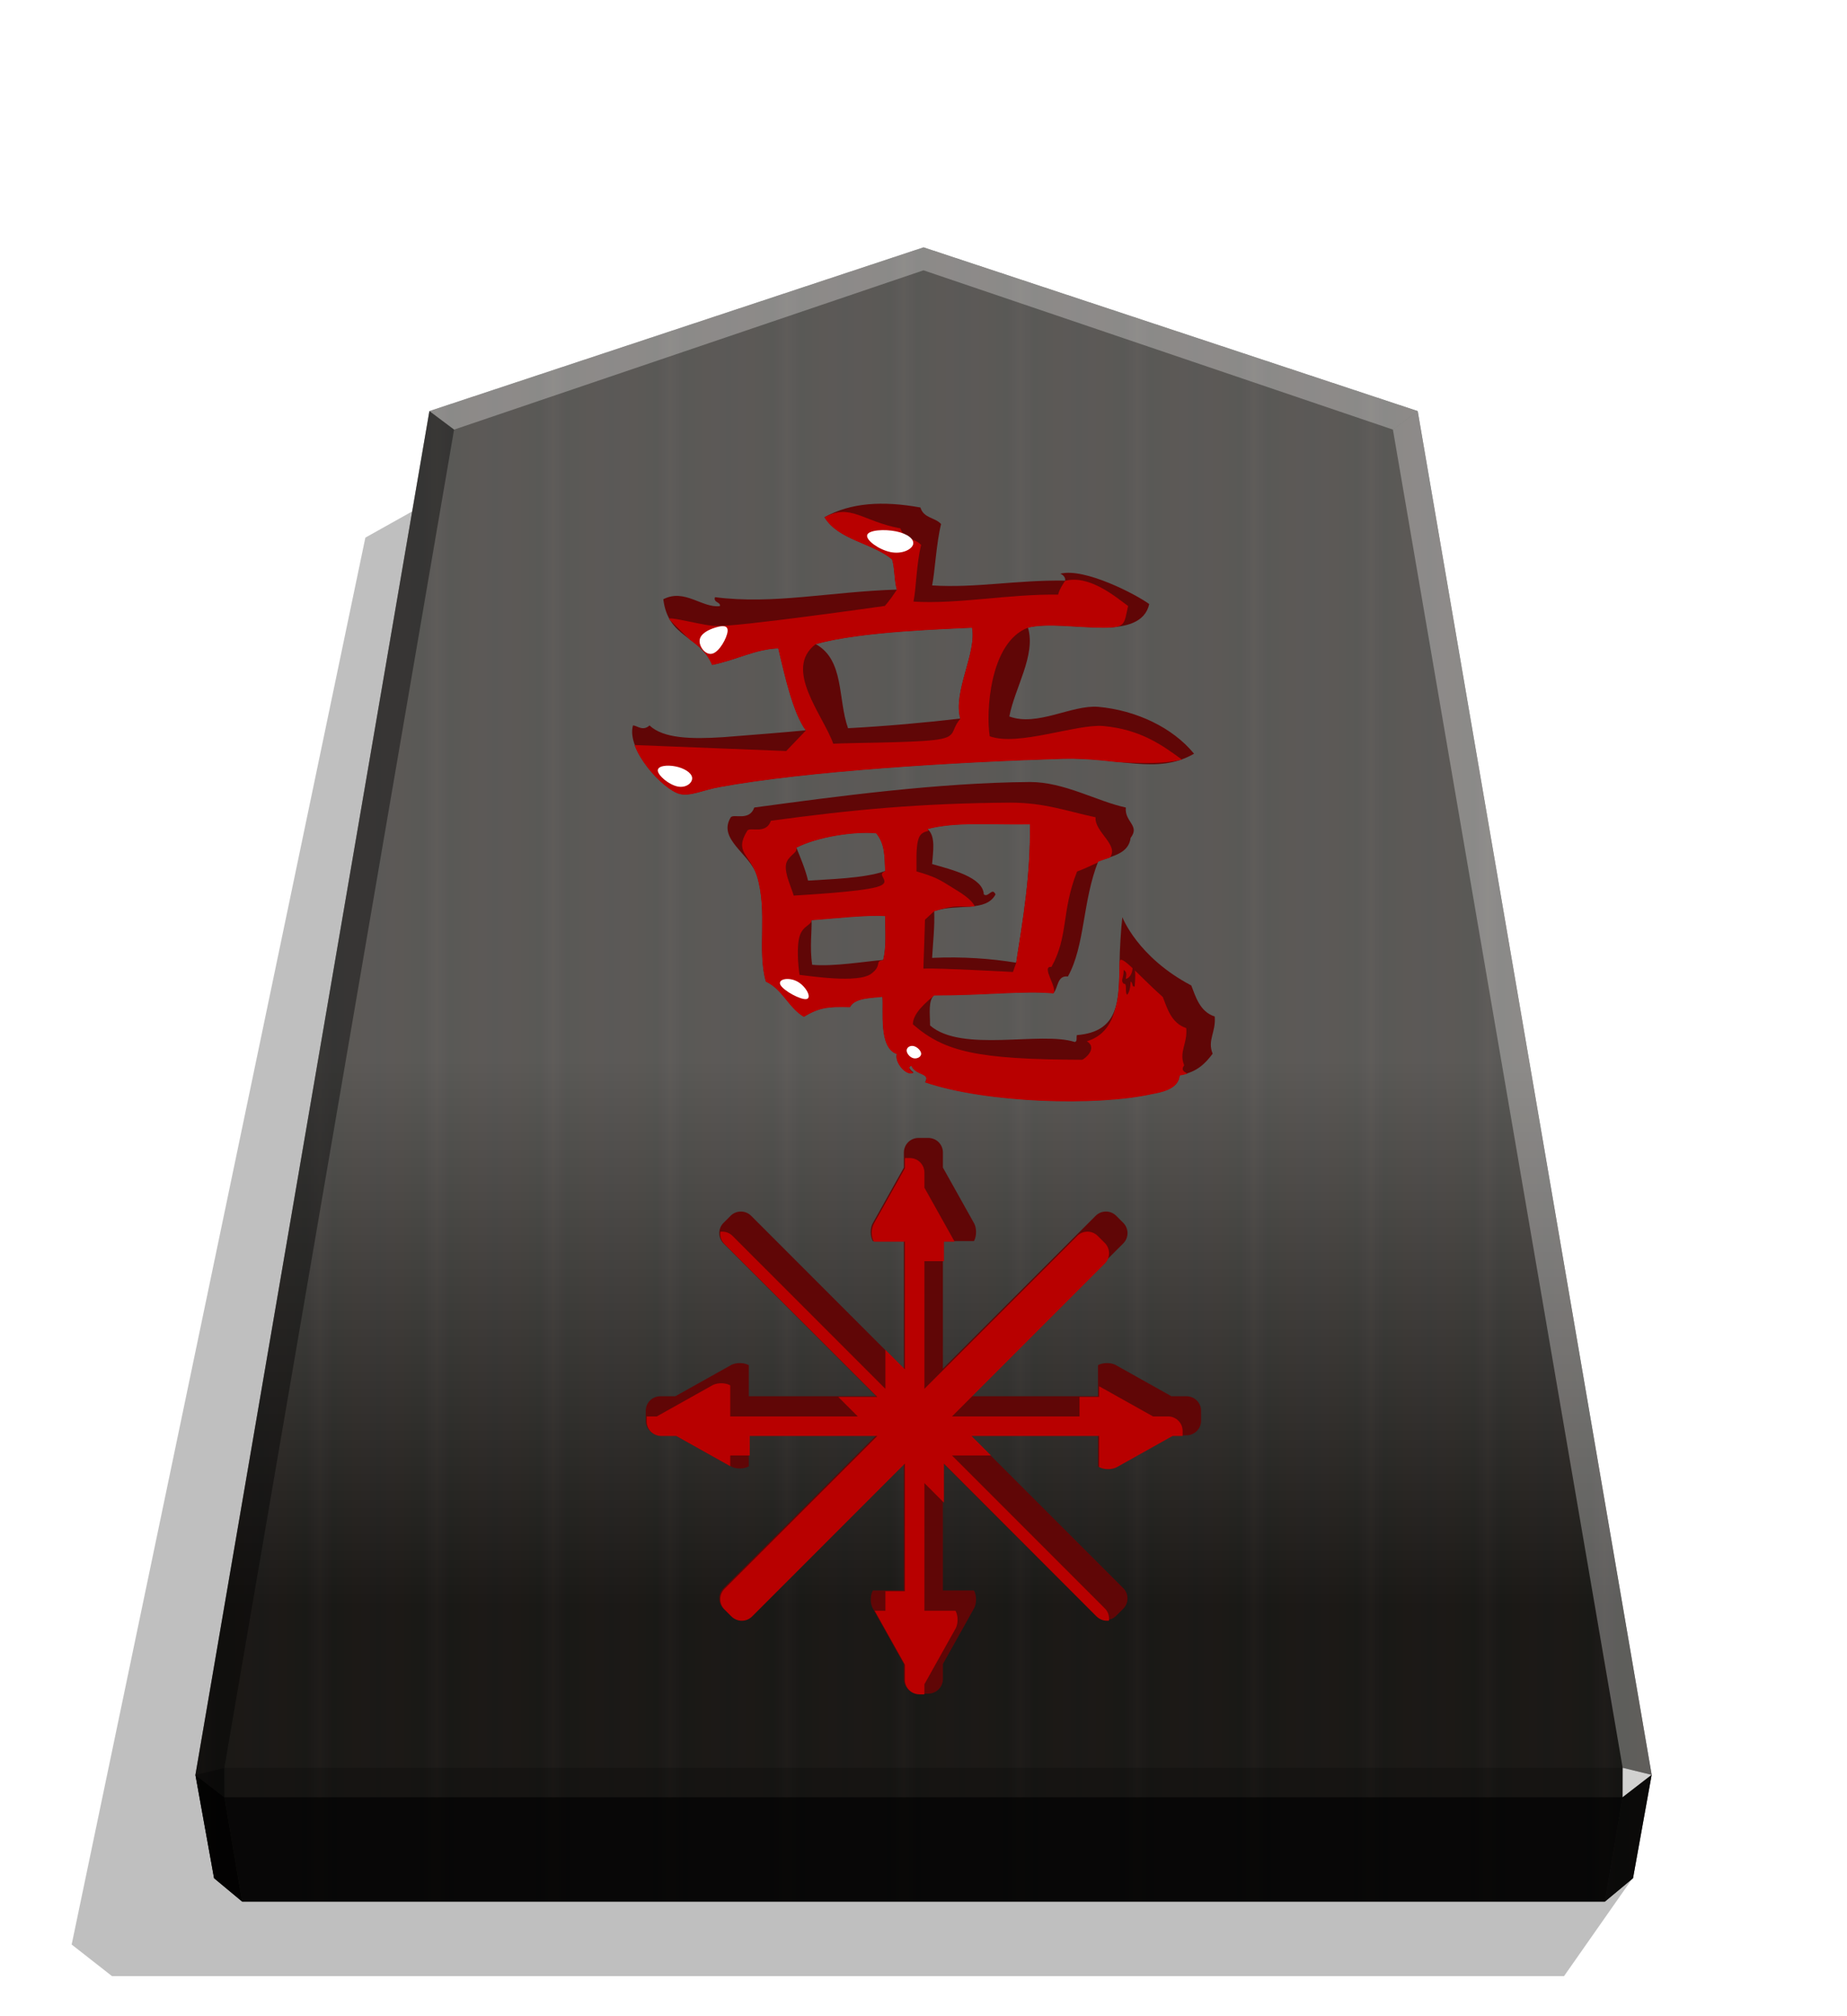 <svg xmlns="http://www.w3.org/2000/svg" width="498.898" height="544.252" viewBox="0 0 1320 1440">
    <defs>
        <filter id="0RY_svg__a" width="1.021" height="1.022" x="-.011" y="-.011" class="0RY_svg__B">
            <feGaussianBlur stdDeviation="2.441"/>
        </filter>
        <filter id="0RY_svg__g" width="1.099" height="1.093" x="-.05" y="-.047" class="0RY_svg__B">
            <feGaussianBlur stdDeviation="7.145"/>
        </filter>
        <filter id="0RY_svg__e" width="1.054" height="1.054" x="-.027" y="-.027" class="0RY_svg__B">
            <feGaussianBlur stdDeviation="3.099"/>
        </filter>
        <filter id="0RY_svg__l" width="1.655" height="1.759" x="-.327" y="-.379" class="0RY_svg__B">
            <feGaussianBlur stdDeviation="1.414"/>
        </filter>
        <filter id="0RY_svg__k" width="1.205" height="1.422" x="-.103" y="-.211" class="0RY_svg__B">
            <feGaussianBlur stdDeviation="1.414"/>
        </filter>
        <filter id="0RY_svg__i" width="1.339" height="1.343" x="-.169" y="-.171" class="0RY_svg__B">
            <feGaussianBlur stdDeviation="1.414"/>
        </filter>
        <filter id="0RY_svg__h" width="1.276" height="1.449" x="-.138" y="-.224" class="0RY_svg__B">
            <feGaussianBlur stdDeviation="1.414"/>
        </filter>
        <filter id="0RY_svg__j" width="1.33" height="1.471" x="-.165" y="-.236" class="0RY_svg__B">
            <feGaussianBlur stdDeviation="1.414"/>
        </filter>
        <linearGradient id="0RY_svg__b" x1="228.547" x2="270.281" y1="660.587" y2="660.587" gradientUnits="userSpaceOnUse" spreadMethod="reflect">
            <stop offset="0" stop-color="#292522"/>
            <stop offset=".232" stop-color="#22211e"/>
            <stop offset=".616" stop-color="#25221e"/>
            <stop offset=".808" stop-color="#25221f"/>
            <stop offset="1" stop-color="#23211f"/>
        </linearGradient>
        <linearGradient id="0RY_svg__c" x1="660.031" x2="660.029" y1="176.668" y2="1147.598" gradientUnits="userSpaceOnUse">
            <stop offset=".599" stop-color="#fff"/>
            <stop offset="1"/>
        </linearGradient>
        <clipPath id="0RY_svg__f">
            <path stroke-width="21.409" d="M-306.313 516.17c-13.376-16.397-36.245-27.184-59.977-29.341-16.828-1.294-37.971 12.513-55.662 6.041 3.452-18.123 16.828-38.403 11.65-55.662 12.082-3.02 31.067 0 47.032 0 14.239 0 26.321-3.02 28.91-14.671-8.198-6.041-40.56-22.869-55.662-18.986 0 0 3.452 1.294 3.02 4.315-31.067-.432-55.662 4.746-83.277 3.02 1.726-8.198 2.589-26.321 5.609-38.403-3.883-4.315-10.787-3.452-12.945-10.356-23.732-4.315-43.58-3.02-59.977 6.041 8.63 14.239 29.773 15.965 42.286 26.321 1.726 5.178 1.294 13.376 3.02 18.986-41.854 1.294-77.237 9.493-113.913 4.746-1.294 3.452 3.883 3.02 3.02 5.609-11.219 1.294-22.006-11.219-35.382-4.315 3.02 24.595 22.869 22.437 30.636 40.992 15.102-3.02 27.184-9.924 41.423-10.356 4.315 18.554 9.493 40.992 17.26 51.347-8.63.863-34.519 3.02-51.779 4.315-19.849 1.294-37.54.863-46.169-7.335-4.315 3.883-7.767 0-10.356 0-4.315 15.102 18.986 40.129 29.341 42.717 6.472 1.726 15.102-2.589 25.026-4.315 54.368-9.924 145.412-15.534 214.882-17.691 35.382-.863 58.683 10.356 81.983-3.02zm12.945 164.397c-9.493-3.02-12.082-12.945-14.671-19.417-33.656-17.691-43.149-42.717-43.149-42.717-.863 6.904-1.726 21.574-1.726 28.047-.432 23.3.432 43.58-26.752 45.738-.432 1.726.432 3.883-1.294 4.315-21.143-6.904-70.764 6.904-90.613-10.356 0-7.335-1.294-15.534 2.589-18.986 32.362 0 55.662-3.02 74.648-1.294 3.02-3.02 2.157-11.219 9.061-10.356 10.787-19.417 9.061-47.032 18.986-72.059 9.061-3.452 18.986-4.746 20.28-14.671 6.041-7.767-3.883-9.924-3.02-18.986-18.123-3.883-38.403-15.965-59.977-15.965-57.388.432-121.68 9.061-172.596 15.965-3.02 8.63-12.513 3.883-14.671 6.041-8.63 13.808 12.082 22.869 16.397 36.677 6.904 22.437 0 46.601 5.609 66.018 10.356 4.746 14.239 16.397 23.732 22.006 9.493-5.609 14.671-6.472 28.91-6.041 3.02-6.041 14.239-5.609 20.28-6.472.863 8.63-2.589 31.93 9.061 35.814-1.726 5.178 6.041 14.239 10.356 11.65 0 0-4.746-3.02-1.294-4.315 3.02 6.472 12.082 4.315 8.63 10.356 37.971 12.945 107.009 15.102 141.96 7.335 4.315-.863 16.828-2.589 17.26-11.65 11.219-1.726 16.397-7.767 20.711-13.376-3.452-8.63 2.157-13.376 1.294-23.3zm-151.884-243.36c3.02 15.965-12.082 40.129-7.335 56.957-22.437 2.589-46.169 4.746-70.333 6.041-6.472-18.123-2.157-42.717-20.28-52.642 28.478-8.198 83.709-9.493 97.948-10.356m101.832 224.375c-2.157.431-.863-2.589-2.589-3.02 0 0 0 6.041-2.157 8.198-1.726-1.726.432-7.335-2.157-6.904-2.157-2.157 0-3.02 0-8.63 2.157 1.294 1.726 3.02 1.294 5.609 2.157-.431 4.315-3.02 4.315-7.767 2.589.431 1.294 10.356 1.294 12.513zm-65.586-101.4c.432 31.93-4.315 59.114-8.63 86.729-15.965-2.589-33.225-3.883-52.642-3.02.432-8.63 1.726-19.417 1.294-29.341 15.102-4.746 32.362.863 38.403-10.356-2.157-4.746-4.315 2.157-7.335 0-.432-10.787-20.28-15.534-32.362-18.986.432-6.904 2.589-17.691-3.02-22.006 17.691-4.746 39.697-2.589 64.292-3.02m-90.613 29.341c-12.945 4.746-36.677 5.178-48.327 6.041-1.726-7.335-4.746-14.239-7.335-20.711 13.376-6.904 36.677-10.356 50.053-9.061 5.609 6.904 5.178 14.671 5.609 23.732zm0 28.047c0 9.493.863 19.849-1.294 27.615-10.787.863-31.499 4.315-44.443 3.02-1.726-11.219 0-22.006-.432-28.047 12.082-.863 35.382-3.452 46.169-2.589z"/>
        </clipPath>
        <clipPath id="0RY_svg__d">
            <path stroke-width="10.708" d="M1799.135 1043.254a7.223 7.223 0 0 0-7.24 7.237v7.446l-15.399 27.512c-1.385 2.475-1.385 6.457 0 8.932h15.399v63.253l-75.759-75.759a7.22 7.22 0 0 0-10.237 0l-3.45 3.45a7.22 7.22 0 0 0 0 10.237l75.759 75.759h-63.252v-15.399c-2.475-1.385-6.457-1.385-8.932 0l-27.515 15.399h-7.442a7.22 7.22 0 0 0-7.237 7.237v4.879c0 4.01 3.227 7.24 7.237 7.24h7.449l27.508 15.395c2.475 1.385 6.457 1.385 8.932 0v-15.395h63.252l-75.759 75.759a7.22 7.22 0 0 0 0 10.237l3.45 3.45a7.22 7.22 0 0 0 10.237 0l75.759-75.759v63.249h-15.399c-1.385 2.475-1.385 6.461 0 8.935l15.399 27.512v7.442c0 4.01 3.23 7.24 7.24 7.24h4.876c4.01 0 7.24-3.23 7.24-7.24v-7.442l15.399-27.512c1.385-2.475 1.385-6.461 0-8.935h-15.399v-63.249l75.759 75.759a7.22 7.22 0 0 0 10.237 0l3.45-3.45a7.22 7.22 0 0 0 0-10.237l-75.759-75.759h63.249v15.395c2.475 1.385 6.461 1.385 8.935 0l27.508-15.395h7.449c4.01 0 7.237-3.23 7.237-7.24v-4.88a7.22 7.22 0 0 0-7.237-7.237h-7.442l-27.515-15.399c-2.475-1.385-6.461-1.385-8.935 0v15.399h-63.249l75.759-75.759a7.22 7.22 0 0 0 0-10.237l-3.45-3.45a7.22 7.22 0 0 0-10.237 0l-75.759 75.759v-63.253h15.399c1.385-2.475 1.385-6.457 0-8.932l-15.399-27.512v-7.446c0-4.01-3.23-7.237-7.24-7.237zm2.435 137.74h.01z"/>
        </clipPath>
    </defs>
    <path d="m-2758.546 269.702 24.453 34.897h517.576l14.375-11.25-104.69-501.167-31.462-17.601z" filter="url(#0RY_svg__a)" opacity=".5" transform="matrix(-2.005 0 0 2.005 -4364.078 800.65)"/>
    <path fill="url(#0RY_svg__b)" d="M660.043 176.666 306.898 293.594l-167.217 974.019 13.3 73.818 20.099 16.718h973.903l20.099-16.718 13.324-73.818-167.217-974.019z"/>
    <path fill="url(#0RY_svg__c)" d="M660.031 176.668 306.887 293.595l-167.217 974.02 13.312 73.816 20.099 16.719h973.903l20.099-16.719 13.312-73.816-167.217-974.019z" opacity=".25" style="mix-blend-mode:overlay"/>
    <path fill="#fff" d="m1159.664 1262.571-.043 21.064 20.75-16.013z" opacity=".8"/>
    <path d="m1180.371 1267.622-20.75 16.013-12.637 74.514 20.099-16.718z" opacity=".6"/>
    <g fill="#fff">
        <path d="m306.85 293.586 17.664 13.248L660 193.058v-16.402zm706.3 0-17.664 13.248L660 193.058v-16.402z" opacity=".3"/>
        <path d="m1013.15 293.586-17.664 13.248 164.177 955.737 20.707 5.052z" opacity=".3"/>
    </g>
    <path d="m306.85 293.586 17.664 13.248-164.177 955.737-20.707 5.052z" opacity=".4"/>
    <path d="m139.629 1267.622 20.75 16.013 12.702 74.514-20.099-16.718z" opacity=".9"/>
    <path d="m160.337 1262.571.043 21.064-20.75-16.013z" opacity=".6"/>
    <path d="M160.337 1262.571h999.327l-.043 21.064H160.379z" opacity=".2"/>
    <path d="m1159.621 1283.635-12.637 74.514H173.081l-12.702-74.514h999.241z" opacity=".7"/>
    <path fill="#600606" d="M656.419 812.739a10.404 10.404 0 0 0-10.43 10.425v10.726l-22.183 39.633c-1.995 3.565-1.995 9.302 0 12.867h22.183v91.122L536.85 868.374a10.405 10.405 0 0 0-14.747 0l-4.971 4.971a10.405 10.405 0 0 0 0 14.747L626.271 997.23H535.15v-22.183c-3.565-1.995-9.302-1.995-12.867 0l-39.638 22.183h-10.721a10.4 10.4 0 0 0-10.425 10.425v7.029c0 5.777 4.648 10.43 10.425 10.43h10.731l39.629 22.178c3.565 1.995 9.302 1.995 12.867 0v-22.178h91.121l-109.138 109.138a10.405 10.405 0 0 0 0 14.747l4.971 4.971a10.405 10.405 0 0 0 14.747 0l109.138-109.138v91.117h-22.183c-1.995 3.565-1.995 9.307 0 12.872l22.183 39.633v10.721a10.41 10.41 0 0 0 10.43 10.43h7.025a10.41 10.41 0 0 0 10.43-10.43v-10.721l22.183-39.633c1.995-3.565 1.995-9.307 0-12.872h-22.183v-91.117l109.138 109.138a10.405 10.405 0 0 0 14.747 0l4.971-4.971a10.405 10.405 0 0 0 0-14.747l-109.138-109.138h91.117v22.178c3.565 1.995 9.307 1.995 12.872 0l39.629-22.178h10.731a10.404 10.404 0 0 0 10.425-10.43v-7.03a10.4 10.4 0 0 0-10.425-10.425h-10.721l-39.638-22.183c-3.565-1.995-9.307-1.995-12.872 0v22.183h-91.117L802.73 888.091a10.405 10.405 0 0 0 0-14.747l-4.971-4.971a10.405 10.405 0 0 0-14.747 0L673.874 977.512V886.39h22.183c1.995-3.565 1.995-9.302 0-12.867l-22.183-39.633v-10.726a10.404 10.404 0 0 0-10.43-10.425zm3.508 198.429h.014z"/>
    <path fill="#b80000" d="M1789.454 1052.929a7.223 7.223 0 0 0-7.24 7.237v7.446l-15.399 27.512c-1.385 2.475-1.385 6.457 0 8.932h15.399v63.253l-75.759-75.759a7.22 7.22 0 0 0-10.237 0l-3.45 3.45a7.22 7.22 0 0 0 0 10.237l75.759 75.759h-63.252v-15.399c-2.475-1.385-6.457-1.385-8.932 0l-27.515 15.399h-7.442a7.22 7.22 0 0 0-7.237 7.237v4.879c0 4.01 3.227 7.24 7.237 7.24h7.449l27.508 15.395c2.475 1.385 6.457 1.385 8.932 0v-15.395h63.252l-75.759 75.759a7.22 7.22 0 0 0 0 10.237l3.45 3.45a7.22 7.22 0 0 0 10.237 0l75.759-75.759v63.249h-15.399c-1.385 2.475-1.385 6.461 0 8.935l15.399 27.512v7.442c0 4.01 3.23 7.24 7.24 7.24h4.876c4.01 0 7.24-3.23 7.24-7.24v-7.442l15.399-27.512c1.385-2.475 1.385-6.461 0-8.935h-15.399v-63.249l75.759 75.759a7.22 7.22 0 0 0 10.237 0l3.45-3.45a7.22 7.22 0 0 0 0-10.237l-75.759-75.759h63.249v15.395c2.475 1.385 6.461 1.385 8.935 0l27.508-15.395h7.449c4.01 0 7.237-3.23 7.237-7.24v-4.88a7.22 7.22 0 0 0-7.237-7.237h-7.442l-27.515-15.399c-2.475-1.385-6.461-1.385-8.935 0v15.399h-63.249l75.759-75.759a7.22 7.22 0 0 0 0-10.237l-3.45-3.45a7.22 7.22 0 0 0-10.237 0l-75.759 75.759v-63.253h15.399c1.385-2.475 1.385-6.457 0-8.932l-15.399-27.512v-7.446c0-4.01-3.23-7.237-7.24-7.237zm2.435 137.74h.01z" clip-path="url(#0RY_svg__d)" filter="url(#0RY_svg__e)" transform="translate(-1935.415 -690.172)scale(1.441)"/>
    <path fill="#600606" d="M853.347 538.323c-15.27-18.719-41.378-31.034-68.471-33.497-19.211-1.478-43.349 14.285-63.545 6.896 3.941-20.689 19.211-43.841 13.3-63.545 13.793-3.448 35.467 0 53.693 0 16.256 0 30.048-3.448 33.004-16.748-9.359-6.896-46.304-26.108-63.545-21.674 0 0 3.941 1.478 3.448 4.926-35.467-.493-63.545 5.419-95.071 3.448 1.97-9.359 2.956-30.048 6.404-43.841-4.433-4.926-12.315-3.941-14.778-11.822-27.093-4.926-49.752-3.448-68.471 6.896 9.852 16.256 33.989 18.226 48.275 30.048 1.97 5.911 1.478 15.271 3.448 21.674-47.782 1.478-88.175 10.837-130.046 5.419-1.478 3.941 4.433 3.448 3.448 6.404-12.808 1.478-25.122-12.808-40.393-4.926 3.448 28.078 26.108 25.615 34.974 46.797 17.241-3.448 31.034-11.33 47.289-11.822 4.926 21.182 10.837 46.797 19.704 58.619-9.852.985-39.408 3.448-59.112 4.926-22.659 1.478-42.856.985-52.708-8.374-4.926 4.433-8.867 0-11.822 0-4.926 17.241 21.674 45.812 33.497 48.767 7.389 1.97 17.241-2.956 28.571-4.926 62.067-11.33 166.005-17.733 245.313-20.196 40.393-.985 66.993 11.822 93.593-3.448zm14.778 187.68c-10.837-3.448-13.793-14.778-16.748-22.167-38.423-20.196-49.26-48.767-49.26-48.767-.985 7.882-1.97 24.63-1.97 32.019-.493 26.6.493 49.752-30.541 52.215-.493 1.97.493 4.433-1.478 4.926-24.137-7.882-80.786 7.882-103.445-11.822 0-8.374-1.478-17.734 2.956-21.674 36.945 0 63.545-3.448 85.219-1.478 3.448-3.448 2.463-12.808 10.345-11.822 12.315-22.167 10.345-53.693 21.674-82.264 10.345-3.941 21.674-5.419 23.152-16.748 6.896-8.867-4.433-11.33-3.448-21.674-20.689-4.433-43.841-18.226-68.471-18.226-65.515.493-138.912 10.345-197.039 18.226-3.448 9.852-14.285 4.433-16.748 6.896-9.852 15.763 13.793 26.108 18.719 41.871 7.882 25.615 0 53.2 6.404 75.367 11.822 5.419 16.256 18.719 27.093 25.122 10.837-6.404 16.748-7.389 33.004-6.896 3.448-6.896 16.256-6.404 23.152-7.389.985 9.852-2.956 36.452 10.345 40.886-1.97 5.911 6.896 16.256 11.822 13.3 0 0-5.419-3.448-1.478-4.926 3.448 7.389 13.793 4.926 9.852 11.822 43.349 14.778 122.164 17.241 162.064 8.374 4.926-.985 19.211-2.956 19.704-13.3 12.808-1.97 18.719-8.867 23.645-15.271-3.941-9.852 2.463-15.271 1.478-26.6zM694.731 448.177c3.448 18.226-13.793 45.812-8.374 65.023-25.615 2.956-52.708 5.419-80.293 6.896-7.389-20.689-2.463-48.767-23.152-60.097 32.511-9.359 95.564-10.837 111.82-11.822zm41.378 140.39c.493 36.452-4.926 67.486-9.852 99.012-18.226-2.956-37.93-4.433-60.097-3.448.493-9.852 1.97-22.167 1.478-33.497 17.241-5.419 36.945.985 43.841-11.822-2.463-5.419-4.926 2.463-8.374 0-.493-12.315-23.152-17.734-36.945-21.674.493-7.882 2.956-20.196-3.448-25.122 20.196-5.419 45.319-2.956 73.397-3.448zm-103.445 33.497c-14.778 5.419-41.871 5.911-55.171 6.896-1.97-8.374-5.419-16.256-8.374-23.645 15.271-7.882 41.871-11.822 57.141-10.345 6.404 7.882 5.911 16.748 6.404 27.093zm0 32.019c0 10.837.985 22.659-1.478 31.526-12.315.985-35.96 4.926-50.737 3.448-1.97-12.808 0-25.122-.493-32.019 13.793-.985 40.393-3.941 52.708-2.956z"/>
    <path fill="#b80000" d="M-313.845 519.678c-12.149-8.84-25.663-18.869-49.394-21.027-16.828-1.294-53.225 12.895-70.916 6.422-2.368-14.393-.333-58.614 23.854-67.866 12.082-3.02 31.067 0 47.032 0 14.239 0 13.108-1.942 15.697-13.592-8.198-6.041-24.326-19.633-39.428-15.749 0 0-3.883 5.609-4.315 8.629-31.067-.432-62.943 6.095-90.558 4.369 1.726-8.198 1.78-23.355 4.8-35.436-3.883-4.315-10.787-3.452-12.945-10.356-23.732-4.315-31.176-15.964-47.573-6.903 8.63 14.239 29.773 15.965 42.286 26.321 1.726 5.178 1.294 13.376 3.02 18.986-4.703 7.128-7.515 10.085-7.515 10.085s-94.593 13.475-105.285 12.474c-5.609.647-32.379-6.921-29.534-3.984 10.772 11.12 19.73 18.326 26.694 28.458 15.102-3.02 27.184-9.924 41.423-10.356 4.315 18.554 9.493 40.991 17.26 51.347l-12.274 12.809-94.95-3.755c-.405 7.417 17.905 28.054 28.261 30.643 6.472 1.726 15.102-2.589 25.026-4.315 54.368-9.924 145.412-15.534 214.882-17.691 51.379 3.523 61.175 3.327 74.451.487zm2.679 167.901c-9.493-3.02-12.082-12.945-14.671-19.417-15.771-14.04-27.077-28.154-27.077-21.682-.432 23.3-1.666 43.58-20.46 49.361 7.005 4.205-1.285 11.129-3.011 11.561-65.571-.23-86.019-4.918-105.867-22.178 0-7.335 9.384-14.58 13.267-18.032 32.362 0 55.662-3.02 74.648-1.294 3.02-3.02-8.09-17.421-1.186-16.558 10.787-19.417 6.095-34.628 16.019-59.654 9.061-3.452 13.213-6.202 20.534-8.731 6.041-7.767-9.8-16.133-8.937-25.194-18.123-3.883-31.931-9.182-53.505-9.182-57.388.432-98.759 4.436-149.675 11.34-3.02 8.63-12.513 3.883-14.671 6.041-8.63 13.808 1.565 14.779 5.88 28.587 6.904 22.437 0 46.601 5.609 66.018 10.356 4.746 14.239 16.397 23.732 22.006 9.493-5.609 14.671-6.472 28.91-6.041 3.02-6.041 14.239-5.609 20.28-6.472.863 8.63-2.589 31.93 9.061 35.814-1.726 5.178 6.041 14.239 10.356 11.65 0 0-4.746-3.02-1.294-4.315 3.02 6.472 12.082 4.315 8.63 10.356 37.971 12.945 107.009 15.102 141.96 7.335 4.315-.863 16.828-2.589 17.26-11.65 11.219-1.726-1.401-.756 2.914-6.365-3.452-8.63 2.157-13.376 1.294-23.3zm-134.087-250.371c3.02 15.965-12.082 40.129-7.335 56.957-6.642 7.968-1.405 11.538-16.595 13.278s-50.808 1.649-62.89 2.297c-6.472-18.123-31.348-46.586-11.127-62.176 28.478-8.198 83.709-9.493 97.948-10.356zm36.245 122.975c.432 31.93-4.315 59.114-8.63 86.729l-1.983 5.585s-46.346-2.554-56.055-2.123c.216-4.315.999-30.584.999-30.584l5.691-5.241c15.102-4.746 14.662-2.262 25.5-3.063-2.157-4.746-9.382-8.874-14.835-12.25-6.726-4.164-9.602-6.19-21.684-9.642.216-3.452-.71-16.026 1.613-21.222s7.896-3.012 5.091-5.17c17.691-4.746 39.697-2.589 64.292-3.02zm-90.613 29.341c-6.472 2.373 5.864 6.769-5.368 9.87s-46.032 4.908-51.857 5.339c-.863-3.668-5.757-13.564-4.827-19.308s7.685-7.335 6.391-10.571c13.376-6.904 36.677-10.356 50.053-9.061 5.609 6.904 5.178 14.671 5.609 23.732zm0 28.047c0 9.493.863 19.849-1.294 27.615-5.394.431-.35 3.226-7.398 8.421-8.344 6.15-38.391 1.348-44.863.701-.863-5.609-1.959-18.166.157-24.546s7.445-6.582 7.229-9.603c12.082-.863 35.382-3.452 46.169-2.589z" clip-path="url(#0RY_svg__f)" filter="url(#0RY_svg__g)" transform="translate(1203.135 -50.948)scale(1.142)"/>
    <g fill="#fff">
        <path d="M484.333 561.74c6.128 1.216 10.719-2.721 10.313-6.312s-5.812-6.839-11.941-8.058-12.982-.405-12.574 3.189 8.075 9.965 14.203 11.181z" filter="url(#0RY_svg__h)"/>
        <path d="M509.286 466.787c4.983-1.514 10.136-11.019 10.678-15.676s-3.531-4.465-8.516-2.953-10.881 4.346-11.42 9.004 4.275 11.138 9.258 9.624z" filter="url(#0RY_svg__i)"/>
        <path d="M557.77 703.437c-2.203-4.177 5.823-5.795 12.039-2.427s10.62 11.719 6.608 12.528-16.444-5.923-18.647-10.1z" filter="url(#0RY_svg__j)"/>
        <path d="M619.743 382.155c1.006-3.696 12.492-4.304 20.699-2.637s13.132 5.608 12.125 9.301-7.945 7.142-16.15 5.477-17.68-8.446-16.674-12.141" filter="url(#0RY_svg__k)"/>
        <path d="M647.965 750.231c.039-2.171 2.454-3.712 5.045-3.099s5.356 3.378 5.315 5.546-2.885 3.74-5.474 3.13-4.925-3.407-4.886-5.577" filter="url(#0RY_svg__l)"/>
    </g>
</svg>
